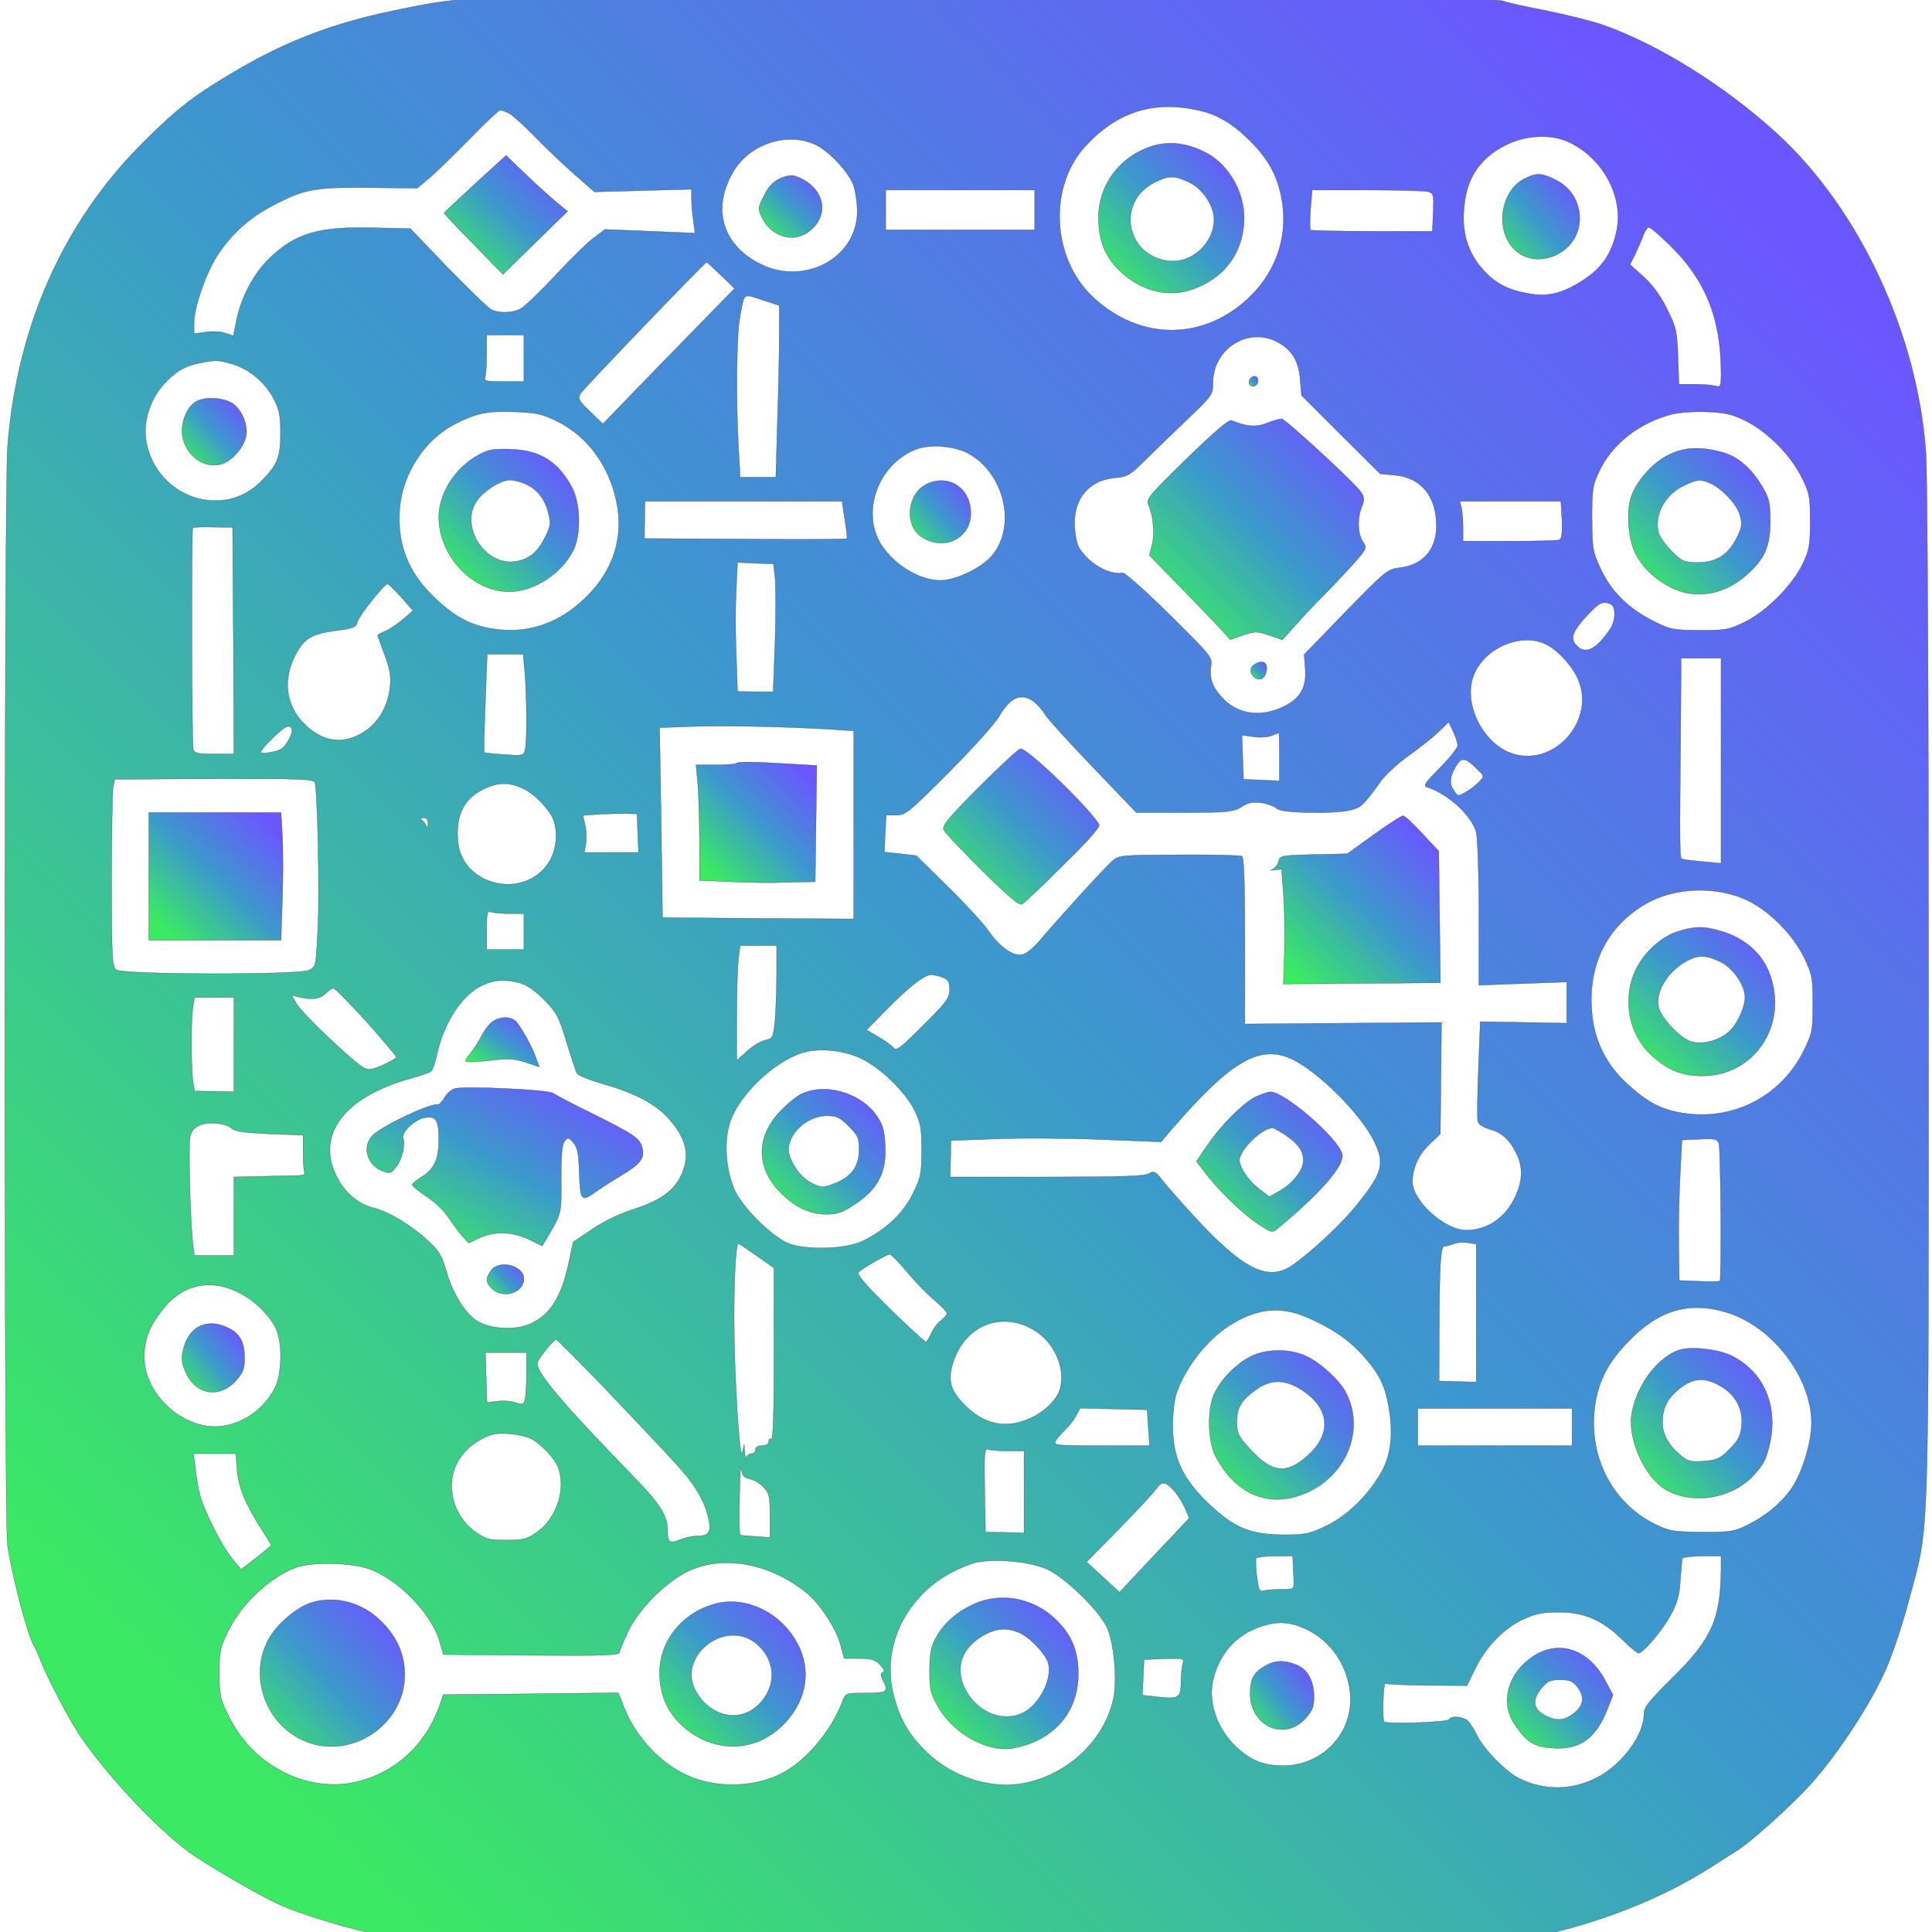 <svg version="1.0" xmlns="http://www.w3.org/2000/svg" height="40" width="40" viewBox="0 0 1024 1024"
     preserveAspectRatio="none">
    <defs>
        <linearGradient id="grad1" x1="0%" y1="0%" x2="100%" y2="100%">
            <stop offset="10%" style="stop-color:#3BEA62; stop-opacity:1"/>
            <stop offset="50%" style="stop-color:#3C99CC; stop-opacity:1"/>
            <stop offset="90%" style="stop-color:#6B57FF; stop-opacity:1"/>
        </linearGradient>
    </defs>
    <g transform="translate(-213,1240) scale(0.141,-0.141)" fill="url(#grad1)" stroke="#333">
        <path d="M5725 8810 c-396 -3 -1092 -5 -1547 -3 -907 4 -925 3 -1208 -57 -223 -48 -402 -118 -600 -238 -136 -81 -204 -135 -325 -257 -297 -297 -471 -689 -506 -1140 -13 -177 -14 -4042 0 -4130 19 -125 78 -348 101 -380 3 -5 13 -26 20 -45 27 -71 114 -237 158 -300 107 -153 283 -339 402 -427 56 -41 234 -146 324 -190 60 -30 191 -73 306 -102 212 -52 181 -51 2322 -51 l1988 1 122 24 c236 48 479 144 659 260 41 26 85 54 99 63 52 32 199 164 274 246 107 118 235 315 290 445 25 59 63 175 84 257 76 284 72 147 72 2274 0 1112 -4 1960 -10 2036 -32 445 -250 911 -556 1193 -197 181 -450 339 -659 412 -44 15 -141 39 -215 54 -74 14 -145 30 -157 35 -13 5 -154 12 -315 15 -161 3 -318 7 -348 8 -30 2 -379 1 -775 -3z m294 -431 c65 -15 118 -45 177 -101 75 -71 112 -133 130 -219 30 -140 -13 -278 -116 -379 -171 -167 -411 -169 -589 -4 -157 145 -171 416 -30 569 120 130 257 173 428 134z m-2596 -10 c12 -6 56 -45 97 -87 41 -43 109 -107 150 -143 l75 -66 183 5 182 5 0 -35 c0 -19 3 -57 7 -83 l6 -47 -169 7 -169 7 -40 -30 c-23 -16 -88 -80 -145 -141 -58 -62 -117 -119 -132 -127 -32 -17 -81 -18 -111 -3 -12 6 -85 77 -163 157 l-141 147 -134 3 c-210 6 -299 -20 -398 -117 -58 -57 -105 -146 -122 -233 l-11 -56 -30 10 c-16 6 -49 8 -74 4 l-44 -6 0 40 c0 60 46 192 91 259 52 78 120 139 206 183 118 62 156 69 360 67 l182 -2 48 40 c26 23 94 89 151 147 56 58 107 106 113 106 6 0 20 -5 32 -11z m3983 -108 c131 -60 211 -211 180 -341 -18 -79 -54 -132 -120 -176 -79 -52 -136 -67 -210 -53 -78 14 -124 38 -170 89 -66 73 -87 163 -66 276 17 88 66 150 151 193 76 38 168 42 235 12z m-2831 -10 c52 -24 129 -106 145 -157 7 -21 13 -64 13 -94 0 -179 -206 -285 -374 -193 -135 73 -171 206 -93 340 61 106 202 153 309 104z m825 -246 l0 -75 -280 0 -280 0 0 75 0 75 280 0 280 0 0 -75z m1478 69 c21 -6 23 -11 20 -78 l-3 -71 -227 0 c-124 0 -229 2 -231 5 -3 3 -3 38 0 78 l6 72 206 0 c113 0 216 -3 229 -6z m909 -201 c135 -132 192 -274 193 -477 0 -56 -1 -58 -22 -52 -13 3 -48 6 -79 6 l-57 0 -4 103 c-3 96 -6 110 -41 180 -25 51 -54 90 -88 121 l-51 46 21 42 c11 24 25 55 30 71 6 15 15 27 20 27 5 0 40 -30 78 -67z m-3567 -113 l52 -50 -164 -168 c-90 -92 -201 -206 -247 -254 l-84 -87 -48 46 c-42 40 -47 49 -37 67 8 15 453 479 475 495 1 0 25 -22 53 -49z m220 -225 c0 -62 -3 -207 -7 -323 l-6 -212 -67 0 -67 0 -6 107 c-10 162 -8 422 4 489 18 101 11 95 84 71 l65 -21 0 -111z m-960 -87 l0 -88 -76 0 c-65 0 -75 2 -70 16 3 9 6 48 6 87 l0 72 70 0 70 0 0 -87z m2830 62 c56 -29 83 -72 88 -143 l5 -59 148 -148 148 -147 54 -5 c99 -8 157 -79 157 -191 0 -89 -51 -147 -139 -157 -44 -5 -53 -12 -202 -165 l-156 -161 4 -54 c5 -68 -18 -110 -76 -139 -90 -46 -181 -33 -240 35 -35 40 -45 71 -38 117 5 30 -3 40 -156 191 -89 88 -168 158 -176 157 -53 -10 -135 40 -167 100 -7 15 -14 55 -14 87 0 97 57 161 151 170 48 4 57 10 114 66 34 34 105 103 158 153 95 91 97 94 97 138 0 127 130 211 240 155z m-3924 -85 c63 -19 122 -69 154 -131 21 -40 25 -63 25 -129 0 -92 -12 -119 -75 -182 -141 -141 -385 -60 -428 143 -18 82 15 179 80 240 41 39 67 53 121 64 62 12 69 11 123 -5z m1218 -214 c121 -59 205 -180 228 -325 20 -133 -26 -254 -135 -352 -99 -89 -211 -123 -336 -103 -82 13 -142 45 -218 118 -98 93 -140 201 -130 332 10 133 95 262 209 320 81 41 120 49 225 45 80 -3 102 -8 157 -35z m4469 1 c82 -41 169 -129 210 -212 30 -60 32 -72 32 -165 0 -88 -3 -107 -27 -158 -38 -81 -135 -179 -217 -220 -62 -30 -72 -32 -172 -32 -101 1 -110 3 -174 35 -94 48 -157 110 -197 195 -31 67 -32 76 -33 190 0 109 2 125 27 177 47 102 150 183 273 215 29 7 84 11 133 9 68 -3 95 -9 145 -34z m-2927 -120 c140 -72 189 -278 91 -389 -36 -40 -111 -79 -172 -89 -93 -13 -222 71 -260 169 -47 123 24 276 151 323 51 19 139 12 190 -14z m-460 -249 c6 -38 10 -70 8 -73 -1 -3 -173 -4 -382 -2 l-379 2 1 70 1 70 370 0 371 0 10 -67z m2696 -3 c2 -51 -1 -71 -10 -75 -8 -3 -92 -5 -188 -5 l-174 0 0 53 c0 28 -3 62 -6 75 l-6 22 190 0 190 0 4 -70z m-4994 -454 l2 -426 -74 0 c-63 0 -75 3 -79 18 -6 19 -7 823 -2 832 2 3 36 4 77 3 l73 -1 3 -426z m2036 237 c3 -29 3 -137 0 -241 l-7 -188 -67 0 -67 1 -5 140 c-3 77 -3 186 0 242 l5 103 67 -3 68 -2 6 -52z m-1405 -74 l44 -50 -34 -30 c-19 -16 -49 -37 -66 -45 -18 -8 -33 -16 -33 -18 0 -2 12 -35 26 -72 20 -54 25 -80 21 -120 -7 -69 -39 -128 -88 -164 -80 -57 -163 -49 -235 24 -68 67 -81 164 -35 254 34 66 61 83 150 95 70 9 80 13 85 33 7 25 102 145 114 143 4 -1 27 -23 51 -50z m4545 -25 c21 -8 21 -62 -1 -94 -52 -78 -94 -98 -127 -61 -24 26 -14 53 42 113 45 48 56 53 86 42z m-250 -148 c46 -19 105 -81 128 -134 67 -150 -81 -326 -238 -283 -114 31 -196 187 -154 296 38 100 170 160 264 121z m-3830 -115 c7 -92 8 -259 0 -287 -5 -20 -11 -21 -77 -16 -40 2 -74 6 -76 8 -2 2 0 85 4 186 l7 183 68 0 67 0 7 -74z m4496 -327 l0 -385 -72 7 c-40 3 -75 8 -77 11 -6 5 -7 73 -3 446 l2 307 75 0 75 0 0 -386z m-2576 217 c10 -9 27 -29 36 -44 9 -15 90 -104 179 -197 l163 -170 180 0 c166 0 183 2 215 21 27 17 43 20 78 15 24 -4 49 -14 55 -21 15 -18 223 -21 282 -5 36 10 46 20 111 110 18 24 65 68 106 96 40 29 90 68 110 88 l37 36 17 -35 c9 -20 17 -43 17 -53 0 -9 -30 -47 -67 -84 -57 -58 -64 -68 -47 -73 79 -25 170 -110 184 -171 5 -21 10 -159 10 -306 l0 -267 165 6 165 6 0 -77 0 -78 -162 3 -163 3 -7 -180 c-4 -98 -5 -187 -2 -196 3 -10 22 -22 43 -28 45 -12 75 -38 101 -90 26 -52 25 -104 -4 -165 -36 -78 -105 -125 -184 -125 -80 0 -202 110 -202 182 0 51 23 101 63 140 l42 40 2 210 2 209 -370 -3 -369 -3 0 312 c0 217 -3 314 -11 319 -6 3 -112 6 -236 5 -218 -1 -225 -1 -251 -23 -26 -22 -202 -215 -277 -304 -20 -23 -47 -45 -60 -48 -34 -9 -88 29 -130 91 -18 26 -86 100 -151 164 l-119 117 -60 7 -60 6 3 70 4 69 37 0 c35 0 48 10 200 163 89 89 174 184 189 211 43 74 87 89 136 47z m-2809 -139 c-16 -29 -28 -38 -59 -44 -21 -5 -42 -6 -45 -2 -3 3 18 28 47 56 41 39 56 48 65 39 9 -9 7 -20 -8 -49z m2018 42 l107 -7 0 -354 0 -353 -359 2 -360 3 -5 357 -6 357 108 4 c120 5 352 0 515 -9z m1707 -104 l0 -91 -67 3 -68 3 -3 83 -3 83 43 -6 c24 -4 54 -2 68 4 14 5 26 10 28 10 1 1 2 -40 2 -89z m738 -42 c33 -31 33 -31 13 -52 -11 -12 -33 -29 -50 -39 -30 -17 -30 -17 -46 7 -18 26 -14 53 11 94 19 30 34 28 72 -10z m-4364 -54 c10 -27 19 -423 11 -557 -7 -137 -7 -138 -34 -150 -41 -18 -702 -17 -724 2 -15 12 -17 48 -17 336 0 177 3 336 6 351 l6 29 373 2 c307 1 375 -1 379 -13z m781 -23 c43 -19 100 -78 116 -118 18 -49 11 -116 -18 -161 -92 -142 -325 -88 -341 78 -9 101 23 165 103 201 51 23 89 23 140 0z m433 -168 l3 -73 -102 0 -102 0 6 34 c3 19 2 50 -3 69 l-8 36 52 4 c28 2 74 3 101 3 l50 -1 3 -72z m-789 35 c0 -16 -2 -18 -6 -8 -3 8 -11 18 -17 22 -7 5 -4 8 7 8 11 0 17 -7 16 -22z m4957 -287 c86 -40 175 -130 218 -220 29 -61 31 -74 31 -171 0 -100 -2 -109 -34 -175 -84 -169 -259 -262 -446 -236 -85 12 -138 39 -213 107 -82 73 -127 163 -137 269 -17 179 54 325 201 411 107 63 265 69 380 15z m-4650 -51 l54 0 0 -67 0 -68 -70 0 -70 0 0 74 c0 63 2 72 16 67 9 -3 40 -6 70 -6z m1004 -227 c0 -60 -3 -138 -6 -175 -7 -64 -8 -67 -37 -74 -16 -3 -47 -22 -68 -41 l-39 -35 0 163 c0 90 3 188 6 217 l7 52 68 0 69 0 0 -107z m624 -13 c21 -8 26 -16 26 -45 0 -32 -10 -47 -99 -135 -86 -86 -101 -98 -112 -84 -7 8 -32 27 -57 41 l-44 26 74 75 c84 86 143 132 169 132 10 0 29 -4 43 -10z m-1589 -21 c27 -7 57 -29 92 -64 47 -48 55 -64 83 -157 17 -56 35 -110 39 -118 4 -8 48 -26 98 -40 119 -34 195 -74 244 -127 72 -79 86 -145 47 -223 -29 -56 -80 -91 -184 -124 -49 -16 -108 -45 -150 -74 l-69 -47 -16 -75 c-28 -135 -74 -205 -155 -236 -54 -20 -139 -15 -187 13 -45 26 -94 103 -118 187 -17 60 -28 78 -69 116 -61 57 -147 109 -202 123 -60 14 -112 58 -142 119 -78 156 27 297 273 367 41 11 78 24 83 29 5 5 16 37 23 71 28 118 96 219 170 252 46 21 84 23 140 8z m-577 -145 c61 -69 112 -129 112 -133 0 -5 -23 -18 -50 -30 -43 -19 -54 -20 -74 -9 -38 21 -229 202 -250 238 l-19 33 29 -7 c47 -11 77 -7 99 14 10 11 24 20 30 19 5 0 61 -57 123 -125z m-498 -87 l0 -177 -74 2 -74 1 -6 36 c-7 46 -8 235 0 281 l6 35 74 0 74 0 0 -178z m2354 -50 c74 -34 169 -125 204 -196 24 -49 27 -68 27 -151 0 -88 -3 -101 -33 -163 -36 -73 -102 -136 -189 -178 -65 -32 -226 -35 -287 -5 -64 32 -162 131 -192 193 -34 73 -43 178 -21 253 30 102 161 230 271 266 59 20 153 12 220 -19z m1621 -3 c99 -46 258 -204 310 -308 42 -85 33 -120 -61 -237 -54 -69 -166 -174 -241 -228 -94 -68 -189 -21 -381 189 -48 52 -99 111 -114 130 -24 31 -30 34 -48 23 -15 -10 -110 -13 -384 -13 l-364 0 2 69 1 68 165 6 c91 4 269 3 395 -2 l230 -9 40 47 c222 257 330 320 450 265z m-3983 -262 c13 -11 50 -16 143 -20 l125 -5 0 -63 c0 -34 2 -68 5 -76 4 -10 -7 -13 -42 -13 -27 0 -87 -2 -135 -3 l-88 -2 0 -148 0 -147 -75 0 -74 0 -5 40 c-10 78 -18 375 -11 406 5 21 16 35 36 43 35 15 98 9 121 -12z m5597 -323 c1 -135 -1 -248 -3 -250 -2 -2 -38 -3 -79 -1 l-74 3 -2 127 c-1 70 1 189 5 264 l7 137 66 3 c59 3 67 1 73 -17 3 -11 6 -131 7 -266z m-919 -371 l0 -259 -70 2 -70 2 1 231 c1 212 6 279 19 276 3 -1 12 1 20 4 34 11 45 12 72 8 l28 -4 0 -260z m-2705 216 l65 -46 0 -324 c0 -214 -3 -323 -10 -319 -5 3 -10 -1 -10 -9 0 -10 -9 -16 -25 -16 -16 0 -25 -6 -25 -15 0 -8 -6 -15 -14 -15 -8 0 -17 -6 -19 -12 -3 -7 -6 1 -7 17 l-2 30 -7 -30 c-10 -45 -31 299 -31 505 0 156 7 280 16 280 2 0 33 -21 69 -46z m565 -61 c30 -36 76 -84 103 -106 26 -22 47 -44 47 -50 0 -5 -11 -17 -24 -28 -13 -10 -29 -32 -36 -49 -7 -16 -16 -30 -19 -30 -4 0 -65 56 -136 125 -91 90 -125 129 -117 137 15 15 105 67 117 67 6 0 35 -30 65 -66z m-2509 -79 c56 -28 110 -81 136 -132 26 -54 24 -173 -4 -227 -51 -97 -158 -156 -256 -141 -139 23 -250 159 -233 289 8 59 26 96 73 155 74 90 177 111 284 56z m5593 -74 c170 -53 316 -244 316 -414 0 -75 -35 -188 -76 -248 -38 -54 -97 -103 -164 -136 -50 -25 -65 -27 -170 -27 -102 1 -121 3 -170 26 -158 74 -251 238 -237 421 9 107 45 184 130 271 114 118 229 151 371 107z m-1582 -17 c93 -40 157 -83 211 -143 62 -69 83 -111 98 -195 18 -105 8 -184 -32 -252 -52 -87 -128 -159 -206 -196 -61 -29 -77 -32 -158 -32 -125 1 -185 26 -280 116 -99 95 -136 173 -136 292 0 46 6 102 14 124 33 96 114 200 197 253 102 66 192 76 292 33z m-1027 -47 c77 -45 121 -141 101 -220 -10 -40 -56 -87 -111 -112 -90 -42 -173 -26 -246 47 -53 52 -65 89 -49 150 40 147 179 208 305 135z m-1618 -213 c93 -98 209 -220 257 -272 89 -95 128 -159 142 -235 8 -43 -3 -56 -49 -56 -15 0 -43 -6 -62 -14 -36 -15 -45 -9 -45 32 0 60 -25 100 -134 212 -259 267 -356 381 -356 419 0 13 59 88 71 90 3 1 82 -79 176 -176z m-287 50 c0 -43 -3 -88 -6 -100 -5 -19 -9 -20 -36 -11 -16 6 -47 8 -68 5 l-39 -5 -3 94 -3 94 78 0 77 0 0 -77z m2337 -205 l5 -68 -182 0 c-169 0 -180 1 -171 18 5 9 21 28 36 42 15 14 33 38 41 53 l15 28 126 -3 126 -3 4 -67z m1593 2 l0 -70 -290 0 -290 0 0 70 0 70 290 0 290 0 0 -70z m-3911 -45 c36 -19 88 -74 100 -108 30 -80 -7 -192 -81 -243 -36 -25 -50 -29 -114 -29 -64 0 -77 3 -115 30 -88 62 -117 181 -65 269 26 44 72 80 124 97 34 11 117 2 151 -16z m1792 -45 l59 0 0 -154 0 -154 -72 2 -73 1 -3 159 c-2 142 -1 158 14 152 8 -3 42 -6 75 -6z m-2899 -73 c6 -65 30 -125 94 -225 19 -29 34 -54 34 -56 0 -2 -25 -23 -56 -47 l-57 -44 -31 37 c-37 42 -109 184 -124 243 -6 22 -14 66 -17 98 l-7 57 79 0 80 0 5 -63z m1927 -32 c16 -3 39 -17 52 -31 21 -23 24 -35 24 -107 l0 -82 -55 4 c-30 1 -56 4 -57 5 -4 4 -5 72 -2 171 1 61 4 96 6 78 3 -25 10 -33 32 -38z m1597 -47 c15 -18 33 -48 41 -67 l14 -33 -58 -62 c-32 -34 -91 -96 -131 -139 l-73 -78 -62 57 -62 57 124 126 c67 69 130 136 138 149 21 30 36 28 69 -10z m445 -275 c1 -18 2 -46 3 -63 1 -30 0 -30 -51 -30 -28 0 -58 -3 -66 -6 -12 -4 -16 8 -22 55 -4 33 -5 64 -2 68 3 4 35 8 71 8 l66 0 1 -32z m1609 -18 c-2 -187 -34 -261 -182 -407 -95 -94 -108 -111 -108 -140 0 -76 -85 -190 -177 -236 -95 -49 -201 -49 -295 -1 -48 25 -126 104 -153 156 -10 21 -26 46 -34 56 -15 18 -67 24 -73 8 -4 -11 -242 -19 -245 -8 -7 19 -2 148 5 143 5 -3 76 -6 158 -7 l149 -1 32 66 c41 82 107 150 181 184 46 21 72 26 132 26 95 0 163 -29 238 -102 29 -29 57 -52 62 -52 17 0 91 87 121 144 25 46 33 75 36 130 3 39 6 76 7 81 2 6 36 10 75 10 l71 0 0 -50z m-2534 1 c67 -31 190 -149 224 -216 26 -50 40 -187 28 -259 -28 -162 -173 -301 -345 -331 -123 -21 -266 26 -361 120 -65 64 -96 116 -121 207 -36 133 1 273 101 379 52 55 115 94 193 121 65 21 212 10 281 -21z m-2546 0 c108 -39 232 -167 263 -271 l14 -50 332 -3 c276 -2 331 0 331 12 0 7 16 45 35 84 43 85 142 182 224 221 132 61 305 29 442 -81 52 -42 115 -138 130 -200 l13 -48 56 0 c47 0 60 -4 79 -24 15 -16 19 -25 10 -28 -9 -3 -9 -11 3 -35 20 -39 13 -43 -78 -43 -61 0 -65 -1 -75 -27 -42 -116 -145 -236 -240 -280 -102 -48 -236 -50 -341 -4 -101 43 -198 146 -240 254 l-23 58 -329 -4 -329 -3 -12 -35 c-54 -156 -172 -263 -325 -295 -181 -37 -379 66 -467 244 -36 71 -38 82 -38 167 0 82 3 97 33 158 51 104 159 204 255 239 63 22 206 19 277 -6z m3525 -228 c88 -44 147 -129 160 -230 19 -150 -97 -280 -250 -281 -70 0 -117 17 -169 63 -82 72 -119 182 -92 273 29 100 97 167 196 193 53 15 99 9 155 -18z m-469 -130 c-3 -13 -6 -41 -6 -63 0 -62 -8 -68 -81 -60 l-64 7 3 67 3 67 76 3 c75 2 76 2 69 -21z"/>
        <path d="M5848 8247 c-123 -35 -208 -144 -208 -269 0 -79 19 -134 62 -183 80 -91 196 -125 298 -86 109 41 175 125 186 238 12 112 -52 230 -149 277 -65 32 -128 40 -189 23z m129 -136 c52 -24 95 -86 97 -138 2 -92 -84 -171 -173 -159 -159 21 -194 222 -51 294 54 27 73 27 127 3z"/>
        <path d="M3297 8104 c-64 -59 -117 -108 -117 -111 0 -2 50 -55 111 -117 l110 -113 122 119 121 118 -39 32 c-22 18 -74 65 -116 105 l-76 73 -116 -106z"/>
        <path d="M7240 8122 c-72 -36 -104 -146 -65 -226 69 -142 288 -68 273 93 -6 59 -38 104 -93 131 -51 25 -70 25 -115 2z"/>
        <path d="M4440 8122 c-23 -11 -43 -32 -58 -64 -23 -45 -23 -48 -7 -82 33 -68 111 -95 169 -57 94 62 67 179 -49 215 -11 3 -36 -2 -55 -12z"/>
        <path d="M6207 7365 c-7 -16 8 -29 23 -20 15 9 12 35 -4 35 -8 0 -16 -7 -19 -15z"/>
        <path d="M5971 7070 c-143 -140 -153 -152 -143 -174 18 -40 24 -111 13 -151 l-10 -38 118 -121 c65 -67 133 -138 152 -158 l34 -38 49 17 c46 15 52 15 98 -1 l49 -17 52 58 c28 32 75 81 102 108 28 28 76 79 108 114 56 63 57 65 41 89 -20 30 -22 89 -4 132 10 25 10 34 -3 54 -22 34 -285 276 -299 276 -7 0 -32 -7 -55 -16 -41 -16 -75 -14 -133 10 -10 4 -65 -43 -169 -144z"/>
        <path d="M6224 6295 c-20 -14 -13 -42 11 -52 20 -7 34 6 37 36 3 28 -21 36 -48 16z"/>
        <path d="M2248 7285 c-39 -22 -63 -91 -49 -142 19 -70 86 -113 148 -92 36 12 78 59 88 101 9 35 -9 89 -40 118 -31 29 -108 37 -147 15z"/>
        <path d="M3348 7101 c-104 -34 -188 -146 -188 -250 0 -147 127 -281 265 -281 93 0 197 68 241 156 29 58 27 174 -4 234 -50 95 -116 139 -219 145 -37 3 -80 1 -95 -4z m135 -125 c45 -19 74 -54 88 -107 11 -43 10 -50 -12 -95 -28 -56 -60 -82 -110 -90 -114 -19 -211 131 -147 226 26 39 91 80 126 80 12 0 37 -6 55 -14z"/>
        <path d="M7782 7084 c-63 -31 -126 -105 -143 -167 -15 -57 -6 -154 19 -203 27 -53 75 -99 136 -129 90 -45 197 -27 281 47 69 61 90 107 90 203 0 70 -4 86 -28 127 -42 72 -93 116 -151 132 -85 23 -144 20 -204 -10z m152 -104 c45 -17 105 -80 117 -122 9 -36 8 -46 -13 -87 -33 -64 -77 -91 -146 -91 -51 0 -57 3 -98 43 -23 24 -46 55 -49 70 -17 68 26 145 100 178 46 21 55 22 89 9z"/>
        <path d="M4993 6974 c-73 -36 -84 -155 -18 -198 84 -55 185 -6 185 89 0 95 -84 150 -167 109z"/>
        <path d="M5191 5836 c-122 -123 -141 -147 -132 -163 5 -10 70 -78 144 -152 104 -102 138 -131 150 -125 9 5 79 71 156 148 95 93 138 142 133 151 -33 59 -267 285 -295 285 -7 0 -77 -65 -156 -144z"/>
        <path d="M6675 5657 l-100 -72 -127 -3 c-123 -3 -126 -4 -132 -27 -3 -13 -14 -26 -24 -29 -9 -3 -5 -4 10 -2 l26 3 7 -93 c4 -50 6 -148 4 -216 l-4 -123 33 1 c17 0 150 1 295 2 l262 2 -3 247 -3 248 -62 66 c-34 37 -66 67 -72 67 -5 1 -55 -31 -110 -71z"/>
        <path d="M4278 5925 c-3 -3 -38 -6 -78 -6 l-73 0 7 -76 c3 -42 6 -139 6 -217 l0 -141 93 -4 c119 -5 154 -6 257 -3 l85 2 3 219 3 218 -107 6 c-131 8 -189 9 -196 2z"/>
        <path d="M2070 5500 l0 -240 249 0 248 0 5 153 c3 83 3 191 0 240 l-5 87 -248 0 -249 0 0 -240z"/>
        <path d="M7815 5292 c-73 -24 -145 -99 -169 -176 -33 -105 -4 -220 74 -290 61 -55 113 -76 190 -76 193 0 320 186 256 375 -27 82 -94 142 -185 169 -67 20 -102 19 -166 -2z m162 -113 c49 -24 93 -88 93 -135 -1 -41 -33 -107 -65 -132 -41 -32 -99 -46 -140 -32 -39 13 -110 88 -119 126 -15 59 34 139 109 178 40 21 70 20 122 -5z"/>
        <path d="M3362 4954 c-12 -8 -32 -34 -43 -57 -12 -23 -31 -52 -42 -64 -11 -13 -18 -25 -15 -28 3 -4 43 -2 89 3 70 8 93 7 135 -7 l52 -17 -13 35 c-14 40 -51 107 -73 134 -19 21 -60 22 -90 1z"/>
        <path d="M3222 4703 c-13 -3 -31 -18 -40 -34 -10 -16 -21 -28 -27 -27 -27 6 -204 -78 -242 -114 -44 -41 -23 -116 37 -136 26 -10 32 -8 49 15 23 28 36 84 27 109 -8 20 43 70 78 76 45 9 56 -7 56 -78 0 -77 -16 -114 -65 -144 -19 -12 -35 -25 -35 -29 0 -5 25 -25 55 -45 30 -20 67 -55 82 -79 15 -23 38 -54 51 -69 l24 -26 41 19 c58 26 121 24 184 -5 l52 -25 28 47 c43 73 45 79 43 207 0 85 3 125 12 138 13 17 15 17 33 -3 16 -18 21 -40 23 -116 4 -105 8 -109 63 -69 19 13 57 38 84 54 81 48 98 68 91 105 -8 41 -26 53 -186 133 -74 36 -142 72 -150 78 -15 13 -321 27 -368 18z"/>
        <path d="M3356 4018 c-21 -30 -20 -44 4 -68 40 -40 120 -16 120 37 0 51 -94 74 -124 31z"/>
        <path d="M4519 4680 c-20 -11 -57 -42 -82 -70 -88 -97 -82 -215 15 -306 52 -50 106 -74 164 -74 44 0 61 6 112 40 84 56 116 120 110 219 -3 58 -9 78 -33 113 -62 87 -198 124 -286 78z m182 -119 c35 -35 39 -44 39 -89 0 -62 -30 -103 -94 -127 -41 -16 -46 -16 -80 0 -39 19 -70 56 -87 104 -23 66 56 151 140 151 37 0 49 -6 82 -39z"/>
        <path d="M6228 4670 c-49 -26 -128 -106 -179 -181 l-41 -60 28 -37 c52 -69 139 -154 197 -194 51 -35 61 -38 75 -26 167 137 258 242 248 284 -15 60 -217 235 -270 234 -12 -1 -38 -10 -58 -20z m117 -144 c46 -32 64 -58 65 -93 0 -38 -41 -89 -94 -118 l-34 -19 -37 28 c-40 31 -75 81 -75 109 0 42 96 131 129 120 9 -4 30 -16 46 -27z"/>
        <path d="M2265 3811 c-32 -14 -56 -46 -66 -91 -8 -33 -6 -50 10 -85 37 -85 129 -99 190 -29 25 28 31 43 31 82 0 61 -17 93 -60 114 -37 19 -73 22 -105 9z"/>
        <path d="M7824 3720 c-84 -26 -168 -142 -181 -249 -11 -97 54 -234 132 -278 101 -56 246 -32 327 55 38 41 48 60 61 118 33 146 -23 273 -145 333 -51 24 -149 35 -194 21z m165 -143 c50 -33 75 -86 68 -145 -4 -35 -13 -53 -45 -85 -35 -35 -47 -41 -96 -45 -45 -4 -60 -1 -82 17 -49 39 -74 82 -74 128 0 58 21 96 73 134 50 37 96 35 156 -4z"/>
        <path d="M6215 3697 c-56 -27 -116 -88 -141 -144 -26 -58 -23 -176 5 -231 78 -152 214 -203 356 -133 143 71 204 235 136 369 -23 46 -94 112 -149 138 -60 29 -148 29 -207 1z m186 -126 c109 -68 118 -167 23 -250 -79 -70 -132 -63 -213 25 -46 50 -51 60 -51 103 0 54 16 81 73 122 54 39 107 39 168 0z"/>
        <path d="M7278 2571 c-99 -63 -131 -175 -73 -260 45 -67 75 -85 148 -88 100 -6 160 40 203 154 l18 46 -30 56 c-62 115 -171 152 -266 92z m161 -117 c29 -37 26 -68 -10 -98 -35 -29 -67 -33 -108 -11 -48 24 -53 59 -15 104 21 26 33 31 69 31 35 0 48 -5 64 -26z"/>
        <path d="M5170 2764 c-65 -30 -114 -74 -143 -129 -17 -31 -22 -58 -22 -120 0 -71 3 -86 31 -135 51 -91 161 -160 256 -160 21 0 60 9 88 19 119 45 185 141 184 266 -1 87 -25 144 -86 203 -83 80 -207 103 -308 56z m167 -105 c39 -14 101 -77 113 -114 19 -58 -32 -160 -96 -190 -72 -34 -163 0 -209 79 -46 78 -27 156 51 206 50 32 93 38 141 19z"/>
        <path d="M2675 2768 c-45 -16 -103 -62 -137 -108 -98 -133 -46 -331 106 -405 174 -85 388 50 388 243 0 82 -32 150 -98 211 -72 66 -173 89 -259 59z"/>
        <path d="M4200 2766 c-124 -33 -210 -139 -210 -259 0 -76 25 -139 73 -188 121 -121 295 -119 405 6 95 108 94 245 -4 354 -69 76 -174 111 -264 87z m147 -145 c81 -61 87 -168 11 -238 -72 -67 -183 -39 -234 59 -65 126 107 264 223 179z"/>
        <path d="M6263 2530 c-41 -24 -53 -48 -53 -102 0 -123 131 -181 209 -92 25 28 31 44 31 80 0 59 -23 102 -65 120 -47 19 -84 18 -122 -6z"/>
    </g>
</svg>